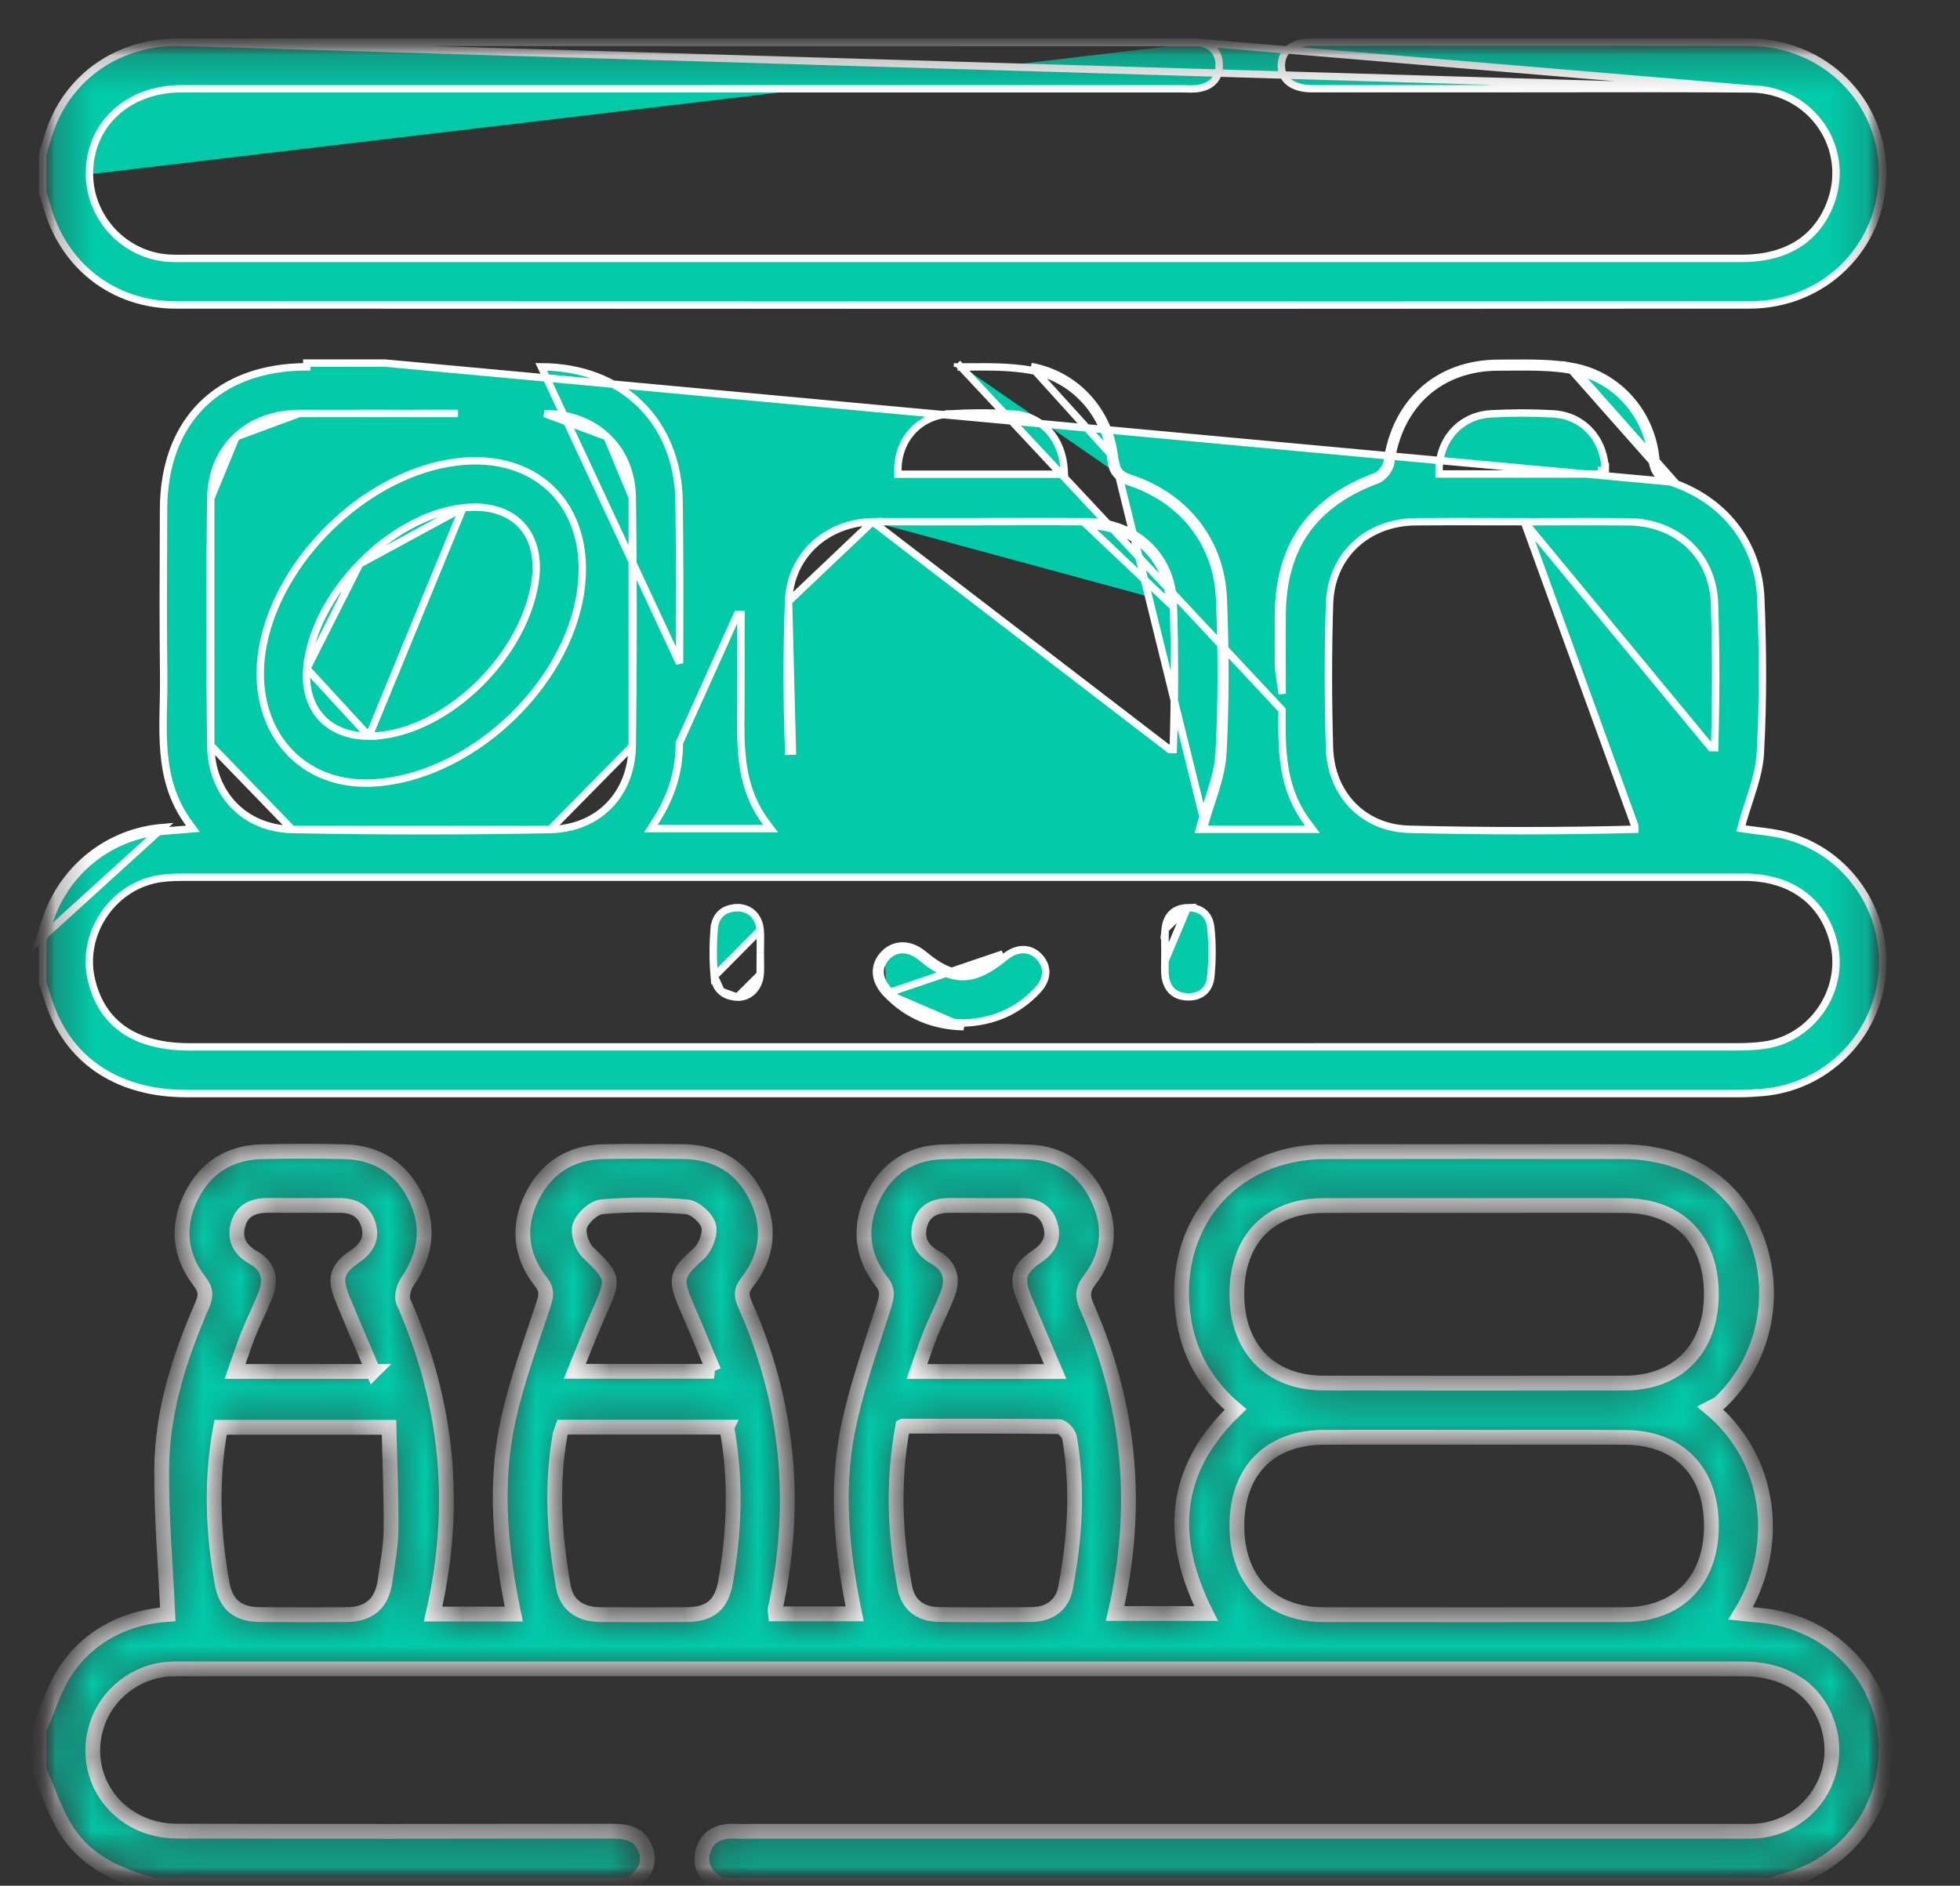 <svg width="53" height="51" viewBox="0 0 53 51" fill="none" xmlns="http://www.w3.org/2000/svg">
<rect x="0" y="0" width="53" height="51" fill="#333333" stroke="none"/>
<mask id="mask0_1_6107" style="mask-type:luminance" maskUnits="userSpaceOnUse" x="0" y="0" width="53" height="51">
<path d="M0.1 50.9V0.1H51.941V50.9H0.1Z" fill="white" stroke="white" stroke-width="0.2"/>
</mask>
<g mask="url(#mask0_1_6107)">
<mask id="mask1_1_6107" style="mask-type:luminance" maskUnits="userSpaceOnUse" x="1" y="1" width="51" height="50">
<path d="M1.149 50.895V1.136H50.908V50.895H1.149Z" fill="white" stroke="white" stroke-width="0.2"/>
</mask>
<g mask="url(#mask1_1_6107)">
<mask id="mask2_1_6107" style="mask-type:luminance" maskUnits="userSpaceOnUse" x="1" y="1" width="51" height="50">
<path d="M1.151 50.893V1.134H50.91V50.893H1.151Z" fill="white" stroke="white" stroke-width="0.2"/>
</mask>
<g mask="url(#mask2_1_6107)">
<mask id="mask3_1_6107" style="mask-type:luminance" maskUnits="userSpaceOnUse" x="1" y="1" width="51" height="50">
<path d="M1.153 50.891V1.132H50.912V50.891H1.153Z" fill="white" stroke="white" stroke-width="0.2"/>
</mask>
<g mask="url(#mask3_1_6107)">
<mask id="path-5-inside-1_1_6107" fill="white">
<path d="M1.053 46.79C1.292 46.246 1.46 45.651 1.788 45.167C2.459 44.179 3.474 43.732 4.537 43.66C4.477 42.324 4.361 41.017 4.373 39.712C4.386 38.166 4.853 36.705 5.467 35.298C5.576 35.046 5.574 34.885 5.395 34.653C4.853 33.949 4.776 33.158 5.167 32.361C5.55 31.582 6.207 31.169 7.079 31.148C7.826 31.13 8.575 31.13 9.322 31.148C10.215 31.172 10.874 31.608 11.252 32.409C11.623 33.197 11.505 33.95 11.014 34.668C10.916 34.81 10.849 35.069 10.91 35.208C12.113 37.93 12.385 40.737 11.711 43.653H13.893C13.526 41.894 13.36 40.132 13.748 38.38C13.977 37.341 14.35 36.332 14.683 35.317C14.763 35.072 14.814 34.905 14.625 34.664C14.075 33.967 13.987 33.178 14.379 32.377C14.77 31.58 15.438 31.162 16.33 31.146C17.046 31.132 17.761 31.136 18.476 31.145C19.369 31.155 20.05 31.556 20.444 32.351C20.848 33.163 20.763 33.968 20.2 34.684C20.026 34.905 20.048 35.06 20.149 35.287C21.329 37.943 21.583 40.693 20.959 43.527C20.952 43.557 20.965 43.591 20.971 43.647H23.11C22.77 41.987 22.596 40.332 22.921 38.689C23.148 37.551 23.546 36.444 23.897 35.334C23.98 35.071 24.026 34.898 23.829 34.645C23.297 33.959 23.22 33.183 23.592 32.397C23.963 31.611 24.61 31.181 25.481 31.152C26.26 31.127 27.042 31.125 27.822 31.155C28.696 31.187 29.332 31.637 29.698 32.422C30.058 33.192 29.977 33.955 29.46 34.626C29.254 34.894 29.273 35.081 29.397 35.361C30.569 38.021 30.814 40.771 30.154 43.638H32.613C31.605 41.635 31.67 39.781 33.409 38.12C32.679 37.506 32.193 36.731 32.022 35.762C31.574 33.202 33.264 31.151 35.849 31.146C38.516 31.141 41.181 31.142 43.848 31.146C45.578 31.148 46.897 31.985 47.475 33.44C48.096 34.996 47.714 36.787 46.514 37.93C46.444 37.995 46.342 38.026 46.245 38.078C47.989 39.535 48.131 41.926 47.068 43.636C47.382 43.671 47.678 43.683 47.969 43.739C49.715 44.064 50.966 45.512 51.002 47.238C51.038 48.985 49.879 50.474 48.154 50.895C48.061 50.917 47.973 50.958 47.881 50.991H19.488C19.12 50.775 18.874 50.48 19.02 50.032C19.166 49.585 19.545 49.501 19.966 49.528C20.079 49.534 20.194 49.528 20.308 49.528C29.184 49.528 38.058 49.528 46.934 49.528C47.113 49.528 47.293 49.533 47.471 49.522C48.88 49.438 49.843 48.066 49.446 46.712C49.154 45.715 48.312 45.136 47.139 45.136C33.062 45.136 18.983 45.136 4.906 45.136C4.793 45.136 4.678 45.134 4.564 45.142C3.672 45.198 2.882 45.817 2.614 46.669C2.16 48.111 3.216 49.519 4.779 49.523C8.68 49.533 12.581 49.529 16.483 49.523C16.893 49.523 17.271 49.551 17.45 50C17.632 50.458 17.347 50.726 17.048 50.988H4.175C3.23 50.749 2.354 50.361 1.809 49.52C1.484 49.013 1.3 48.418 1.053 47.863C1.053 47.506 1.053 47.147 1.053 46.79ZM39.888 38.871C38.522 38.871 37.158 38.864 35.792 38.872C34.326 38.88 33.446 39.783 33.446 41.264C33.446 42.737 34.341 43.666 35.787 43.668C38.501 43.673 41.215 43.672 43.929 43.668C45.377 43.666 46.277 42.742 46.277 41.27C46.277 39.789 45.398 38.881 43.935 38.874C42.587 38.865 41.238 38.872 39.889 38.872L39.888 38.871ZM39.883 32.603C38.517 32.603 37.152 32.598 35.787 32.604C34.325 32.611 33.445 33.518 33.446 35.001C33.446 36.468 34.346 37.401 35.791 37.405C38.505 37.411 41.219 37.411 43.933 37.405C45.38 37.401 46.276 36.468 46.276 34.997C46.276 33.519 45.392 32.611 43.929 32.604C42.58 32.596 41.231 32.603 39.883 32.603ZM24.411 38.572C24.134 40.074 24.196 41.507 24.468 42.933C24.558 43.408 24.895 43.655 25.371 43.663C26.215 43.677 27.06 43.674 27.903 43.664C28.384 43.658 28.726 43.406 28.814 42.939C29.067 41.593 29.158 40.236 28.919 38.877C28.898 38.763 28.735 38.586 28.637 38.584C27.244 38.565 25.851 38.571 24.413 38.571L24.411 38.572ZM19.653 38.597H15.217C15.187 38.682 15.156 38.741 15.144 38.804C14.901 40.181 14.99 41.553 15.235 42.916C15.324 43.408 15.684 43.66 16.227 43.667C17.006 43.674 17.785 43.673 18.563 43.667C19.204 43.662 19.513 43.406 19.623 42.767C19.86 41.401 19.913 40.029 19.652 38.599L19.653 38.597ZM5.965 38.601C5.699 40.031 5.755 41.429 6.006 42.825C6.109 43.398 6.425 43.658 7.015 43.666C7.81 43.674 8.605 43.674 9.4 43.666C9.992 43.657 10.329 43.353 10.411 42.762C10.476 42.297 10.57 41.831 10.574 41.362C10.582 40.447 10.54 39.531 10.519 38.601H5.965ZM10.093 37.092C9.791 36.38 9.514 35.747 9.253 35.106C9.034 34.564 9.113 34.312 9.587 33.988C9.899 33.776 10.081 33.515 9.963 33.125C9.847 32.742 9.558 32.6 9.179 32.6C8.545 32.6 7.912 32.604 7.277 32.599C6.883 32.595 6.553 32.707 6.438 33.115C6.326 33.51 6.488 33.805 6.847 34.007C7.253 34.236 7.346 34.59 7.183 35.008C7.041 35.37 6.863 35.718 6.718 36.079C6.59 36.398 6.487 36.724 6.357 37.091H10.094L10.093 37.092ZM19.303 37.085C19.031 36.436 18.799 35.872 18.556 35.312C18.237 34.575 18.295 34.441 18.893 33.906C19.075 33.743 19.217 33.375 19.162 33.157C19.107 32.94 18.79 32.657 18.569 32.639C17.811 32.574 17.041 32.574 16.282 32.636C16.059 32.655 15.756 32.929 15.681 33.151C15.614 33.349 15.735 33.712 15.899 33.872C16.594 34.544 16.613 34.568 16.208 35.479C15.979 35.991 15.777 36.514 15.543 37.086H19.307L19.303 37.085ZM28.533 37.092C28.233 36.382 27.955 35.747 27.694 35.106C27.474 34.565 27.553 34.311 28.028 33.988C28.339 33.776 28.521 33.515 28.403 33.126C28.287 32.743 28 32.601 27.62 32.603C26.985 32.603 26.352 32.606 25.717 32.6C25.324 32.596 24.994 32.708 24.878 33.116C24.766 33.509 24.927 33.807 25.287 34.009C25.692 34.237 25.786 34.591 25.623 35.009C25.481 35.371 25.303 35.72 25.158 36.08C25.03 36.399 24.927 36.726 24.797 37.092H28.533Z"/>
</mask>
<path d="M1.053 46.79C1.292 46.246 1.46 45.651 1.788 45.167C2.459 44.179 3.474 43.732 4.537 43.66C4.477 42.324 4.361 41.017 4.373 39.712C4.386 38.166 4.853 36.705 5.467 35.298C5.576 35.046 5.574 34.885 5.395 34.653C4.853 33.949 4.776 33.158 5.167 32.361C5.55 31.582 6.207 31.169 7.079 31.148C7.826 31.13 8.575 31.13 9.322 31.148C10.215 31.172 10.874 31.608 11.252 32.409C11.623 33.197 11.505 33.95 11.014 34.668C10.916 34.81 10.849 35.069 10.91 35.208C12.113 37.93 12.385 40.737 11.711 43.653H13.893C13.526 41.894 13.36 40.132 13.748 38.38C13.977 37.341 14.35 36.332 14.683 35.317C14.763 35.072 14.814 34.905 14.625 34.664C14.075 33.967 13.987 33.178 14.379 32.377C14.77 31.58 15.438 31.162 16.33 31.146C17.046 31.132 17.761 31.136 18.476 31.145C19.369 31.155 20.05 31.556 20.444 32.351C20.848 33.163 20.763 33.968 20.2 34.684C20.026 34.905 20.048 35.06 20.149 35.287C21.329 37.943 21.583 40.693 20.959 43.527C20.952 43.557 20.965 43.591 20.971 43.647H23.11C22.77 41.987 22.596 40.332 22.921 38.689C23.148 37.551 23.546 36.444 23.897 35.334C23.98 35.071 24.026 34.898 23.829 34.645C23.297 33.959 23.22 33.183 23.592 32.397C23.963 31.611 24.61 31.181 25.481 31.152C26.26 31.127 27.042 31.125 27.822 31.155C28.696 31.187 29.332 31.637 29.698 32.422C30.058 33.192 29.977 33.955 29.46 34.626C29.254 34.894 29.273 35.081 29.397 35.361C30.569 38.021 30.814 40.771 30.154 43.638H32.613C31.605 41.635 31.67 39.781 33.409 38.12C32.679 37.506 32.193 36.731 32.022 35.762C31.574 33.202 33.264 31.151 35.849 31.146C38.516 31.141 41.181 31.142 43.848 31.146C45.578 31.148 46.897 31.985 47.475 33.44C48.096 34.996 47.714 36.787 46.514 37.93C46.444 37.995 46.342 38.026 46.245 38.078C47.989 39.535 48.131 41.926 47.068 43.636C47.382 43.671 47.678 43.683 47.969 43.739C49.715 44.064 50.966 45.512 51.002 47.238C51.038 48.985 49.879 50.474 48.154 50.895C48.061 50.917 47.973 50.958 47.881 50.991H19.488C19.12 50.775 18.874 50.48 19.02 50.032C19.166 49.585 19.545 49.501 19.966 49.528C20.079 49.534 20.194 49.528 20.308 49.528C29.184 49.528 38.058 49.528 46.934 49.528C47.113 49.528 47.293 49.533 47.471 49.522C48.88 49.438 49.843 48.066 49.446 46.712C49.154 45.715 48.312 45.136 47.139 45.136C33.062 45.136 18.983 45.136 4.906 45.136C4.793 45.136 4.678 45.134 4.564 45.142C3.672 45.198 2.882 45.817 2.614 46.669C2.16 48.111 3.216 49.519 4.779 49.523C8.68 49.533 12.581 49.529 16.483 49.523C16.893 49.523 17.271 49.551 17.45 50C17.632 50.458 17.347 50.726 17.048 50.988H4.175C3.23 50.749 2.354 50.361 1.809 49.52C1.484 49.013 1.3 48.418 1.053 47.863C1.053 47.506 1.053 47.147 1.053 46.79ZM39.888 38.871C38.522 38.871 37.158 38.864 35.792 38.872C34.326 38.88 33.446 39.783 33.446 41.264C33.446 42.737 34.341 43.666 35.787 43.668C38.501 43.673 41.215 43.672 43.929 43.668C45.377 43.666 46.277 42.742 46.277 41.27C46.277 39.789 45.398 38.881 43.935 38.874C42.587 38.865 41.238 38.872 39.889 38.872L39.888 38.871ZM39.883 32.603C38.517 32.603 37.152 32.598 35.787 32.604C34.325 32.611 33.445 33.518 33.446 35.001C33.446 36.468 34.346 37.401 35.791 37.405C38.505 37.411 41.219 37.411 43.933 37.405C45.38 37.401 46.276 36.468 46.276 34.997C46.276 33.519 45.392 32.611 43.929 32.604C42.58 32.596 41.231 32.603 39.883 32.603ZM24.411 38.572C24.134 40.074 24.196 41.507 24.468 42.933C24.558 43.408 24.895 43.655 25.371 43.663C26.215 43.677 27.06 43.674 27.903 43.664C28.384 43.658 28.726 43.406 28.814 42.939C29.067 41.593 29.158 40.236 28.919 38.877C28.898 38.763 28.735 38.586 28.637 38.584C27.244 38.565 25.851 38.571 24.413 38.571L24.411 38.572ZM19.653 38.597H15.217C15.187 38.682 15.156 38.741 15.144 38.804C14.901 40.181 14.99 41.553 15.235 42.916C15.324 43.408 15.684 43.66 16.227 43.667C17.006 43.674 17.785 43.673 18.563 43.667C19.204 43.662 19.513 43.406 19.623 42.767C19.86 41.401 19.913 40.029 19.652 38.599L19.653 38.597ZM5.965 38.601C5.699 40.031 5.755 41.429 6.006 42.825C6.109 43.398 6.425 43.658 7.015 43.666C7.81 43.674 8.605 43.674 9.4 43.666C9.992 43.657 10.329 43.353 10.411 42.762C10.476 42.297 10.57 41.831 10.574 41.362C10.582 40.447 10.54 39.531 10.519 38.601H5.965ZM10.093 37.092C9.791 36.38 9.514 35.747 9.253 35.106C9.034 34.564 9.113 34.312 9.587 33.988C9.899 33.776 10.081 33.515 9.963 33.125C9.847 32.742 9.558 32.6 9.179 32.6C8.545 32.6 7.912 32.604 7.277 32.599C6.883 32.595 6.553 32.707 6.438 33.115C6.326 33.51 6.488 33.805 6.847 34.007C7.253 34.236 7.346 34.59 7.183 35.008C7.041 35.37 6.863 35.718 6.718 36.079C6.59 36.398 6.487 36.724 6.357 37.091H10.094L10.093 37.092ZM19.303 37.085C19.031 36.436 18.799 35.872 18.556 35.312C18.237 34.575 18.295 34.441 18.893 33.906C19.075 33.743 19.217 33.375 19.162 33.157C19.107 32.94 18.79 32.657 18.569 32.639C17.811 32.574 17.041 32.574 16.282 32.636C16.059 32.655 15.756 32.929 15.681 33.151C15.614 33.349 15.735 33.712 15.899 33.872C16.594 34.544 16.613 34.568 16.208 35.479C15.979 35.991 15.777 36.514 15.543 37.086H19.307L19.303 37.085ZM28.533 37.092C28.233 36.382 27.955 35.747 27.694 35.106C27.474 34.565 27.553 34.311 28.028 33.988C28.339 33.776 28.521 33.515 28.403 33.126C28.287 32.743 28 32.601 27.62 32.603C26.985 32.603 26.352 32.606 25.717 32.6C25.324 32.596 24.994 32.708 24.878 33.116C24.766 33.509 24.927 33.807 25.287 34.009C25.692 34.237 25.786 34.591 25.623 35.009C25.481 35.371 25.303 35.72 25.158 36.08C25.03 36.399 24.927 36.726 24.797 37.092H28.533Z" fill="#01CAA9" stroke="white" stroke-width="0.4" mask="url(#path-5-inside-1_1_6107)"/>
<path d="M20.035 18.86C20.035 18.973 20.034 19.086 20.033 19.199C20.022 20.273 20.012 21.311 20.718 22.25L20.838 22.41H20.638H17.783H17.598L17.699 22.255C18.159 21.554 18.371 20.854 18.371 20.09L19.937 16.616L20.037 16.617C20.034 17.029 20.035 17.438 20.036 17.849C20.036 18.185 20.037 18.521 20.035 18.86ZM20.035 18.86C20.035 18.86 20.035 18.86 20.035 18.86L19.935 18.859L20.035 18.86ZM25.892 9.824V9.924C25.892 9.924 25.892 9.924 25.892 9.924M25.892 9.824L34.668 19.203C34.657 20.276 34.647 21.314 35.368 22.268L35.489 22.428H35.288H32.563H32.433L32.467 22.302C32.523 22.094 32.591 21.885 32.658 21.68C32.698 21.559 32.737 21.439 32.772 21.322C32.871 21.001 32.949 20.687 32.967 20.373C33.043 18.984 33.035 17.585 32.979 16.192C32.918 14.684 31.978 13.505 30.534 13.031M25.892 9.824L25.892 9.924M25.892 9.824L25.892 9.924M25.892 9.924C25.999 9.924 26.106 9.923 26.213 9.923C26.774 9.919 27.329 9.916 27.863 10.011M27.863 10.011C29.055 10.225 29.918 11.207 30.04 12.411L30.04 12.411C30.056 12.571 30.093 12.703 30.176 12.808C30.259 12.914 30.379 12.981 30.534 13.031M27.863 10.011L27.881 9.912M27.863 10.011C27.863 10.011 27.863 10.011 27.863 10.011L27.881 9.912M30.534 13.031C30.534 13.031 30.534 13.031 30.534 13.031L30.565 12.936M30.534 13.031C30.534 13.031 30.534 13.031 30.534 13.031L30.565 12.936M30.565 12.936C30.274 12.841 30.171 12.704 30.139 12.401M30.565 12.936C32.046 13.422 33.016 14.636 33.079 16.188C33.135 17.583 33.143 18.985 33.067 20.379C33.041 20.827 32.897 21.269 32.752 21.715C32.697 21.885 32.641 22.056 32.591 22.228H32.563L30.139 12.401M30.139 12.401C30.013 11.155 29.119 10.135 27.881 9.912M30.139 12.401L27.881 9.912M40.523 9.825L40.523 9.925C39.729 9.926 39.057 10.179 38.557 10.624C38.056 11.07 37.721 11.714 37.608 12.506L37.608 12.506C37.595 12.602 37.541 12.703 37.478 12.785C37.416 12.866 37.33 12.943 37.239 12.977L37.238 12.978C36.376 13.299 35.74 13.754 35.317 14.352C34.894 14.95 34.677 15.7 34.67 16.621C34.667 17.097 34.668 17.572 34.669 18.049C34.67 18.287 34.67 18.526 34.67 18.765L34.569 18.049C34.568 17.573 34.567 17.096 34.57 16.62C34.585 14.746 35.451 13.537 37.203 12.884C37.339 12.833 37.489 12.637 37.509 12.492C37.739 10.867 38.891 9.827 40.523 9.825ZM40.523 9.825C40.631 9.825 40.74 9.824 40.849 9.824C41.407 9.82 41.97 9.816 42.513 9.912M40.523 9.825V9.925C40.633 9.925 40.742 9.924 40.852 9.924C41.41 9.92 41.962 9.916 42.495 10.011M42.513 9.912L42.495 10.011M42.513 9.912C43.75 10.134 44.645 11.155 44.773 12.398C44.804 12.701 44.903 12.84 45.197 12.936L42.513 9.912ZM42.495 10.011C43.686 10.224 44.55 11.207 44.674 12.408C44.69 12.567 44.726 12.7 44.807 12.806C44.89 12.913 45.009 12.98 45.166 13.031M42.495 10.011L45.166 13.031M45.166 13.031C46.612 13.505 47.553 14.683 47.614 16.191C47.67 17.584 47.678 18.983 47.601 20.372C47.584 20.687 47.505 21.001 47.408 21.322C47.372 21.439 47.333 21.559 47.294 21.681C47.227 21.885 47.16 22.092 47.105 22.297L47.076 22.405L47.186 22.422C47.292 22.438 47.403 22.452 47.518 22.466C47.765 22.495 48.028 22.527 48.288 22.596L48.288 22.596C49.942 23.033 51.039 24.607 50.9 26.306C50.758 28.025 49.388 29.399 47.664 29.545L47.664 29.545C47.456 29.563 47.246 29.576 47.039 29.576C44.708 29.576 42.377 29.576 40.046 29.576C28.378 29.577 16.711 29.578 5.043 29.576C3.233 29.576 1.925 28.728 1.375 27.247C1.323 27.106 1.278 26.966 1.232 26.823C1.206 26.744 1.18 26.664 1.153 26.582C1.153 26.393 1.153 26.204 1.153 26.014L1.153 26.014C1.153 25.824 1.154 25.635 1.154 25.445C1.173 25.388 1.193 25.33 1.213 25.272C1.254 25.154 1.295 25.034 1.334 24.915L1.334 24.915C1.782 23.546 2.989 22.591 4.417 22.479L4.418 22.479C4.489 22.473 4.562 22.467 4.642 22.461C4.754 22.452 4.881 22.442 5.038 22.429L5.216 22.414L5.11 22.27C4.66 21.656 4.492 21.007 4.435 20.338C4.407 20.003 4.406 19.664 4.412 19.322C4.414 19.228 4.416 19.134 4.418 19.039C4.424 18.79 4.429 18.539 4.426 18.291L4.426 18.291C4.409 16.932 4.415 15.572 4.421 14.212C4.422 14.06 4.422 13.909 4.423 13.758C4.428 12.56 4.803 11.604 5.466 10.947C6.13 10.289 7.093 9.921 8.296 9.92L8.296 9.82C9 9.82 9.705 9.819 10.41 9.819L45.166 13.031ZM23.594 14.109L23.597 14.109L23.597 14.109H23.597H23.597H23.598H23.598H23.598H23.598H23.598H23.599H23.599H23.599H23.599H23.599H23.599H23.6H23.6H23.6H23.6H23.6H23.601H23.601H23.601H23.601H23.601H23.602H23.602H23.602H23.602H23.602H23.602H23.603H23.603H23.603H23.603H23.603H23.604H23.604H23.604H23.604H23.604H23.605H23.605H23.605H23.605H23.605H23.605H23.606H23.606H23.606H23.606H23.606H23.607H23.607H23.607H23.607H23.607H23.608H23.608H23.608H23.608H23.608H23.608H23.609H23.609H23.609H23.609H23.61H23.61H23.61H23.61H23.61H23.61H23.611H23.611H23.611H23.611H23.611H23.611H23.612H23.612H23.612H23.612H23.613H23.613H23.613H23.613H23.613H23.613H23.614H23.614H23.614H23.614H23.614H23.615H23.615H23.615H23.615H23.615H23.616H23.616H23.616H23.616H23.616H23.616H23.617H23.617H23.617H23.617H23.617H23.618H23.618H23.618H23.618H23.618H23.619H23.619H23.619H23.619H23.619H23.619H23.62H23.62H23.62H23.62H23.62H23.621H23.621H23.621H23.621H23.621H23.622H23.622H23.622H23.622H23.622H23.622H23.623H23.623H23.623H23.623H23.623H23.624H23.624H23.624H23.624H23.624H23.625H23.625H23.625H23.625H23.625H23.625H23.626H23.626H23.626H23.626H23.627H23.627H23.627H23.627H23.627H23.627H23.628H23.628H23.628H23.628H23.628H23.629H23.629H23.629H23.629H23.629H23.63H23.63H23.63H23.63H23.63H23.631H23.631H23.631H23.631H23.631H23.631H23.632H23.632H23.632H23.632H23.632H23.633H23.633H23.633H23.633H23.633H23.634H23.634H23.634H23.634H23.634H23.634H23.635H23.635H23.635H23.635H23.635H23.636H23.636H23.636H23.636H23.636H23.637H23.637H23.637H23.637H23.637H23.637H23.638H23.638H23.638H23.638H23.639H23.639H23.639H23.639H23.639H23.639H23.64H23.64H23.64H23.64H23.64H23.641H23.641H23.641H23.641H23.641H23.642H23.642H23.642H23.642H23.642H23.642H23.643H23.643H23.643H23.643H23.643H23.644H23.644H23.644H23.644H23.644H23.645H23.645H23.645H23.645H23.645H23.645H23.646H23.646H23.646H23.646H23.646H23.647H23.647H23.647H23.647H23.647H23.648H23.648H23.648H23.648H23.648H23.649H23.649H23.649H23.649H23.649H23.649H23.65H23.65H23.65H23.65H23.651H23.651H23.651H23.651H23.651H23.651H23.652H23.652H23.652H23.652H23.652H23.653H23.653H23.653H23.653H23.653H23.654H23.654H23.654H23.654H23.654H23.654H23.655H23.655H23.655H23.655H23.655H23.656H23.656H23.656H23.656H23.656H23.657H23.657H23.657H23.657H23.657H23.657H23.658H23.658H23.658H23.658H23.659H23.659H23.659H23.659H23.659H23.66H23.66H23.66H23.66H23.66H23.66H23.661H23.661H23.661H23.661H23.661H23.662H23.662H23.662H23.662H23.662H23.663H23.663H23.663H23.663H23.663H23.663H23.664H23.664H23.664H23.664H23.664H23.665H23.665H23.665H23.665H23.665H23.666H23.666H23.666H23.666H23.666H23.666H23.667H23.667H23.667H23.667H23.668H23.668H23.668H23.668H23.668H23.669H23.669H23.669H23.669H23.669H23.669H23.67H23.67H23.67H23.67H23.67H23.671H23.671H23.671H23.671H23.671H23.672H23.672H23.672H23.672H23.672H23.672H23.673H23.673H23.673H23.673H23.674H23.674H23.674H23.674H23.674H23.674H23.675H23.675H23.675H23.675H23.675H23.676H23.676H23.676H23.676H23.676H23.677H23.677H23.677H23.677H23.677H23.677H23.678H23.678H23.678H23.678H23.678H23.679H23.679H23.679H23.679H23.68H23.68H23.68H23.68H23.68H23.68H23.681H23.681H23.681H23.681H23.681H23.682H23.682H23.682H23.682H23.682H23.683H23.683H23.683H23.683H23.683H23.683H23.684H23.684H23.684H23.684H23.684H23.685H23.685H23.685H23.685H23.686H23.686H23.686H23.686H23.686H23.686H23.687H23.687H23.687H23.687H23.687H23.688H23.688H23.688H23.688H23.688H23.689H23.689H23.689H23.689H23.689H23.69H23.69H23.69H23.69H23.69H23.691H23.691H23.691H23.691H23.691H23.692H23.692H23.692H23.692H23.692H23.692H23.693H23.693H23.693H23.693H23.693H23.694H23.694H23.694H23.694H23.694H23.695H23.7H23.706H23.712H23.717H23.723H23.728H23.734H23.74H23.745H23.751H23.756H23.762H23.768H23.773H23.779H23.785H23.79H23.796H23.801H23.807H23.813H23.818H23.824H23.829H23.835H23.841H23.846H23.852H23.858H23.863H23.869H23.874H23.88H23.886H23.891H23.897H23.902H23.908H23.914H23.919H23.925H23.93H23.936H23.942H23.947H23.953H23.959H23.964H23.97H23.975H23.981H23.987H23.992H23.998H24.003H24.009H24.015H24.02H24.026H24.032H24.037H24.043H24.048H24.054H24.06H24.065H24.071H24.076H24.082H24.088H24.093H24.099H24.105H24.11H24.116H24.121H24.127H24.133H24.138H24.144H24.149H24.155H24.161H24.166H24.172H24.178H24.183H24.189H24.194H24.2H24.206H24.211H24.217H24.223H24.228H24.234H24.239H24.245H24.251H24.256H24.262H24.267H24.273H24.279H24.284H24.29H24.296H24.301H24.307H24.312H24.318H24.324H24.329H24.335H24.34H24.346H24.352H24.357H24.363H24.369H24.374H24.38H24.385H24.391H24.397H24.402H24.408H24.413H24.419H24.425H24.43H24.436H24.442H24.447H24.453H24.458H24.464H24.47H24.475H24.481H24.486H24.492H24.498H24.503H24.509H24.515H24.52H24.526H24.531H24.537H24.543H24.548H24.554H24.559H24.565H24.571H24.576H24.582H24.587H24.593H24.599H24.604H24.61H24.616H24.621H24.627H24.632H24.638H24.644H24.649H24.655H24.66H24.666H24.672H24.677H24.683H24.689H24.694H24.7H24.705H24.711H24.717H24.722H24.728H24.733H24.739H24.745H24.75H24.756H24.762H24.767H24.773H24.778H24.784H24.79H24.795H24.801H24.806H24.812H24.818H24.823H24.829H24.834H24.84H24.846H24.851H24.857H24.863H24.868H24.874H24.879H24.885H24.891H24.896H24.902H24.907H24.913H24.919H24.924H24.93H24.936H24.941H24.947H24.952H24.958H24.964H24.969H24.975H24.98H24.986H24.992H24.997H25.003H25.009H25.014H25.02H25.025H25.031H25.037H25.042H25.048H25.053H25.059H25.065H25.07H25.076H25.082H25.087H25.093H25.098H25.104H25.11H25.115H25.121H25.127H25.132H25.138H25.143H25.149H25.155H25.16H25.166H25.171H25.177H25.183H25.188H25.194H25.2H25.205H25.211H25.216H25.222H25.228H25.233H25.239H25.244H25.25H25.256H25.261H25.267H25.273H25.278H25.284H25.289H25.295H25.301H25.306H25.312H25.317H25.323H25.329H25.334H25.34H25.346H25.351H25.357H25.362H25.368H25.374H25.379H25.385H25.39H25.396H25.402H25.407H25.413H25.419H25.424H25.43H25.435H25.441H25.447H25.452H25.458H25.463H25.469H25.475H25.48H25.486H25.491H25.497H25.503H25.508H25.514H25.52H25.525H25.531H25.537H25.542H25.548H25.553H25.559H25.564H25.57H25.576H25.581H25.587H25.593H25.598H25.604H25.61H25.615H25.621H25.626H25.632H25.638H25.643H25.649H25.654H25.66H25.666H25.671H25.677H25.683H25.688H25.694H25.699H25.705H25.711H25.716H25.722H25.727H25.733H25.739H25.744H25.75H25.756H25.761H25.767H25.772H25.778H25.784H25.789H25.795H25.8H25.806H25.812H25.817H25.823H25.828H25.834H25.84H25.845H25.851H25.857H25.862H25.868H25.873H25.879H25.885H25.89H25.896H25.902H25.907H25.913H25.918H25.924H25.93H25.935H25.941H25.947H25.952H25.958H25.963H25.969H25.975H25.98H25.986H25.991H25.997H26.003H26.008H26.014H26.02H26.025H26.031H26.036H26.042H26.048H26.053H26.059H26.064H26.07H26.076H26.081H26.087H26.093H26.098H26.104H26.11H26.115H26.121H26.126H26.132H26.138H26.143H26.149H26.154H26.16H26.166H26.171H26.177H26.183H26.188H26.194H26.199H26.205H26.211H26.216H26.222H26.227H26.233H26.239H26.244H26.25H26.256H26.261H26.267H26.272H26.278H26.284H26.289H26.295H26.301H26.306H26.312H26.317H26.323H26.329H26.334H26.34H26.346H26.351H26.357H26.362H26.368H26.374H26.379H26.385H26.39H26.396H26.402H26.407H26.413H26.419H26.424H26.43H26.436H26.441H26.447H26.452H26.458H26.464H26.469H26.475H26.48H26.486H26.492H26.497H26.503H26.509H26.51L26.511 14.107L26.572 14.107C26.898 14.107 27.226 14.107 27.554 14.106C28.169 14.105 28.785 14.104 29.4 14.109L29.4 14.109C30.701 14.123 31.683 15.013 31.727 16.316M23.594 14.109L31.623 20.267L31.724 20.27C31.724 20.27 31.724 20.27 31.724 20.27C31.768 18.953 31.771 17.633 31.727 16.316M23.594 14.109C22.354 14.138 21.367 15.017 21.323 16.266L23.594 14.109ZM31.727 16.316L31.627 16.32M31.727 16.316C31.727 16.316 31.727 16.316 31.727 16.316L31.627 16.32M31.627 16.32C31.585 15.074 30.65 14.223 29.399 14.209L31.627 16.32ZM41.217 14.111C41.504 14.111 41.79 14.11 42.077 14.109C42.729 14.107 43.381 14.106 44.034 14.112C45.335 14.124 46.317 15.013 46.361 16.316L46.361 16.316C46.405 17.617 46.402 18.921 46.364 20.22C46.364 20.221 46.364 20.221 46.364 20.221L46.264 20.218L41.217 14.111ZM41.217 14.111L41.216 14.109H41.155C40.864 14.109 40.572 14.108 40.281 14.108C39.613 14.106 38.945 14.104 38.279 14.111C36.978 14.123 35.996 15.016 35.952 16.317C35.91 17.618 35.912 18.922 35.95 20.222C35.985 21.469 36.855 22.397 38.108 22.428L38.111 22.328L38.108 22.428C40.14 22.479 42.174 22.479 44.206 22.428L44.204 22.328L41.217 14.111ZM8.092 11.182L8.093 11.182C8.829 11.18 9.566 11.181 10.303 11.181C10.671 11.182 11.04 11.182 11.408 11.182H11.41C11.735 11.182 12.06 11.182 12.385 11.181L8.092 11.182ZM8.092 11.182C7.403 11.186 6.808 11.412 6.383 11.815M8.092 11.182L6.383 11.815M5.699 20.159L5.699 20.158C5.672 17.931 5.669 15.704 5.699 13.477V20.159ZM5.699 20.159C5.707 20.806 5.929 21.368 6.316 21.773C6.703 22.178 7.251 22.419 7.9 22.433H7.9M5.699 20.159L7.9 22.433M7.9 22.433C10.224 22.48 12.551 22.48 14.875 22.435H14.875M7.9 22.433L14.875 22.435M14.875 22.435C15.527 22.422 16.078 22.186 16.47 21.785C16.861 21.385 17.086 20.827 17.096 20.181L17.096 20.18M14.875 22.435L17.096 20.18M17.096 20.18C17.127 17.939 17.129 15.694 17.096 13.451L17.096 13.451M17.096 20.18L17.096 13.451M17.096 13.451C17.086 12.776 16.835 12.21 16.412 11.811M17.096 13.451L16.412 11.811M25.673 11.195C24.849 11.242 24.272 11.9 24.279 12.726L24.28 12.825H24.38H28.676H28.781L28.776 12.72C28.732 11.87 28.187 11.246 27.388 11.196C26.817 11.159 26.242 11.161 25.673 11.195ZM25.673 11.195C25.673 11.195 25.673 11.195 25.673 11.195L25.678 11.295L25.672 11.195C25.673 11.195 25.673 11.195 25.673 11.195ZM6.383 11.815C5.957 12.219 5.708 12.793 5.699 13.477L6.383 11.815ZM16.412 11.811C15.989 11.413 15.402 11.188 14.727 11.184L16.412 11.811ZM14.636 9.92C15.729 9.922 16.652 10.29 17.305 10.925C17.957 11.56 18.347 12.466 18.363 13.557C18.384 15.017 18.38 16.477 18.375 17.937L14.636 9.92ZM1.054 25.429C1.075 25.366 1.097 25.302 1.119 25.238C1.159 25.121 1.2 25.003 1.239 24.884C1.699 23.476 2.941 22.495 4.409 22.379L1.054 25.429ZM2.467 26.477L2.467 26.477C2.603 27.078 2.897 27.541 3.349 27.852C3.799 28.161 4.396 28.313 5.128 28.313C19.061 28.313 32.995 28.313 46.929 28.312C47.19 28.312 47.458 28.303 47.72 28.265C49.006 28.083 49.887 26.784 49.591 25.523L49.493 25.546L49.591 25.523C49.457 24.956 49.17 24.504 48.752 24.195C48.334 23.886 47.792 23.724 47.157 23.724C42.474 23.723 37.792 23.723 33.109 23.724C30.768 23.724 28.427 23.724 26.085 23.724H26.044H26.003H25.962H25.922H25.881H25.84H25.799H25.758H25.717H25.676H25.635H25.594H25.553H25.512H25.471H25.43H25.389H25.348H25.307H25.266H25.225H25.184H25.143H25.102H25.061H25.02H24.979H24.938H24.897H24.857H24.816H24.774H24.734H24.693H24.652H24.611H24.57H24.529H24.488H24.447H24.406H24.365H24.324H24.283H24.242H24.201H24.16H24.119H24.078H24.037H23.996H23.955H23.914H23.873H23.832H23.791H23.75H23.709H23.669H23.628H23.587H23.546H23.505H23.464H23.423H23.382H23.341H23.3H23.259H23.218H23.177H23.136H23.095H23.054H23.013H22.972H22.931H22.89H22.849H22.808H22.767H22.726H22.685H22.644H22.603H22.562H22.521H22.481H22.44H22.399H22.358H22.317H22.276H22.235H22.194H22.153H22.112H22.071H22.03H21.989H21.948H21.907H21.866H21.825H21.784H21.743H21.702H21.661H21.62H21.579H21.538H21.497H21.456H21.416H21.375H21.334H21.293H21.252H21.211H21.17H21.129H21.088H21.047H21.006H20.965H20.924H20.883H20.842H20.801H20.76H20.719H20.678H20.637H20.596H20.555H20.514H20.473H20.432H20.391H20.35H20.309H20.268H20.227H20.187H20.146H20.105H20.064H20.023H19.982H19.941H19.9H19.859H19.818H19.777H19.736H19.695H19.654H19.613H19.572H19.531H19.49H19.449H19.408H19.367H19.326H19.285H19.244H19.203H19.163H19.122H19.081H19.04H18.999H18.958H18.917H18.876H18.835H18.794H18.753H18.712H18.671H18.63H18.589H18.548H18.507H18.466H18.425H18.384H18.343H18.302H18.261H18.22H18.179H18.138H18.097H18.056H18.015H17.974H17.934H17.893H17.852H17.811H17.77H17.729H17.688H17.647H17.606H17.565H17.524H17.483H17.442H17.401H17.36H17.319H17.278H17.237H17.196H17.155H17.114H17.073H17.032H16.991H16.95H16.91H16.869H16.828H16.787H16.746H16.705H16.664H16.623H16.582H16.541H16.5H16.459H16.418H16.377H16.336H16.295H16.254H16.213H16.172H16.131H16.09H16.049H16.008H15.967H15.926H15.885H15.844H15.803H15.762H15.722H15.681H15.64H15.599H15.558H15.517H15.476H15.435H15.394H15.353H15.312H15.271H15.23H15.189H15.148H15.107H15.066H15.025H14.984H14.943H14.902H14.861H14.82H14.779H14.738H14.697H14.656H14.616H14.575H14.534H14.493H14.452H14.411H14.37H14.329H14.288H14.247H14.206H14.165H14.124H14.083H14.042H14.001H13.96H13.919H13.878H13.837H13.796H13.755H13.714H13.673H13.632H13.591H13.55H13.509H13.469H13.428H13.387H13.346H13.305H13.264H13.223H13.182H13.141H13.1H13.059H13.018H12.977H12.936H12.895H12.854H12.813H12.772H12.731H12.69H12.649H12.608H12.567H12.526H12.485H12.444H12.403H12.363H12.322H12.281H12.24H12.199H12.158H12.117H12.076H12.035H11.994H11.953H11.912H11.871H11.83H11.789H11.748H11.707H11.666H11.625H11.584H11.543H11.502H11.461H11.42H11.379H11.338H11.297H11.257H11.216H11.175H11.134H11.093H11.052H11.011H10.97H10.929H10.888H10.847H10.806H10.765H10.724H10.683H10.642H10.601H10.56H10.519H10.478H10.437H10.396H10.355H10.314H10.273H10.232H10.191H10.15H10.11H10.069H10.027H9.987H9.946H9.905H9.864H9.823H9.782H9.741H9.7H9.659H9.618H9.577H9.536H9.495H9.454H9.413H9.372H9.331H9.29H9.249H9.208H9.167H9.126H9.085H9.044H9.003H8.962H8.922H8.881H8.84H8.799H8.758H8.717H8.676H8.635H8.594H8.553H8.512H8.471H8.43H8.389H8.348H8.307H8.266H8.225H8.184H8.143H8.102H8.061H8.02H7.979H7.938H7.897H7.856H7.815H7.775H7.734H7.693H7.652H7.611H7.57H7.529H7.488H7.447H7.406H7.365H7.324H7.283H7.242H7.201H7.16H7.119H7.078H7.037H6.996H6.955H6.914H6.873H6.832H6.791H6.75H6.709H6.669H6.628H6.587H6.546H6.505H6.464H6.423H6.382H6.341H6.3H6.259H6.218H6.177H6.136H6.095H6.054H6.013H5.972H5.931H5.89H5.849H5.808H5.767H5.726H5.685H5.644H5.603H5.562H5.522H5.481H5.44H5.399H5.358H5.317H5.276H5.235H5.194H5.153H5.112H5.109C4.867 23.724 4.616 23.724 4.37 23.756C3.083 23.922 2.184 25.215 2.467 26.477ZM43.309 12.819V12.723L43.409 12.722V12.72V12.62H43.403C43.333 11.813 42.774 11.233 41.982 11.192C41.429 11.162 40.872 11.161 40.317 11.192L40.317 11.192C39.494 11.238 38.916 11.886 38.913 12.719L38.913 12.819H39.013H43.309ZM21.323 16.266C21.274 17.614 21.275 18.969 21.326 20.317C21.326 20.317 21.326 20.317 21.326 20.317L21.426 20.313L21.323 16.266Z" fill="#01CAA9" stroke="white" stroke-width="0.2"/>
<path d="M4.806 1.141L4.806 1.141C3.199 1.142 1.876 2.059 1.362 3.498C1.309 3.649 1.264 3.801 1.218 3.956C1.197 4.028 1.175 4.1 1.153 4.174V4.176V4.178V4.18V4.182V4.184V4.186V4.188V4.19V4.192V4.195V4.197V4.199V4.201V4.203V4.205V4.207V4.209V4.211V4.213V4.215V4.218V4.22V4.222V4.224V4.226V4.228V4.23V4.232V4.234V4.236V4.238V4.241V4.243V4.245V4.247V4.249V4.251V4.253V4.255V4.257V4.259V4.262V4.264V4.266V4.268V4.27V4.272V4.274V4.276V4.278V4.28V4.282V4.285V4.287V4.289V4.291V4.293V4.295V4.297V4.299V4.301V4.303V4.306V4.308V4.31V4.312V4.314V4.316V4.318V4.32V4.322V4.324V4.327V4.329V4.331V4.333V4.335V4.337V4.339V4.341V4.343V4.345V4.347V4.35V4.352V4.354V4.356V4.358V4.36V4.362V4.364V4.366V4.368V4.371V4.373V4.375V4.377V4.379V4.381V4.383V4.385V4.387V4.389V4.392V4.394V4.396V4.398V4.4V4.402V4.404V4.406V4.408V4.41V4.412V4.415V4.417V4.419V4.421V4.423V4.425V4.427V4.429V4.431V4.433V4.436V4.438V4.44V4.442V4.444V4.446V4.448V4.45V4.452V4.454V4.457V4.459V4.461V4.463V4.465V4.467V4.469V4.471V4.473V4.475V4.478V4.48V4.482V4.484V4.486V4.488V4.49V4.492V4.494V4.496V4.499V4.501V4.503V4.505V4.507V4.509V4.511V4.513V4.515V4.517V4.52V4.522V4.524V4.526V4.528V4.53V4.532V4.534V4.536V4.538V4.541V4.543V4.545V4.547V4.549V4.551V4.553V4.555V4.557V4.559V4.562V4.564V4.566V4.568V4.57V4.572V4.574V4.576V4.578V4.58V4.583V4.585V4.587V4.589V4.591V4.593V4.595V4.597V4.599V4.601V4.604V4.606V4.608V4.61V4.612V4.614V4.616V4.618V4.62V4.622V4.625V4.627V4.629V4.631V4.633V4.635V4.637V4.639V4.641V4.643V4.646V4.648V4.65V4.652V4.654V4.656V4.658V4.66V4.662V4.665V4.667V4.669V4.671V4.673V4.675V4.677V4.679V4.681V4.683V4.686V4.688V4.69V4.692V4.694V4.696V4.698V4.7V4.702V4.704V4.707V4.709V4.711V4.713V4.715V4.717V4.719V4.721V4.723V4.725V4.728V4.73V4.732V4.734V4.736V4.738V4.74V4.742V4.744V4.746V4.749V4.751V4.753V4.755V4.757V4.759V4.761V4.763V4.765V4.767V4.77V4.772V4.774V4.776V4.778V4.78V4.782V4.784V4.786V4.788V4.791V4.793V4.795V4.797V4.799V4.801V4.803V4.805V4.807V4.809V4.812V4.814V4.816V4.818V4.82V4.822V4.824V4.826V4.828V4.83V4.833V4.835V4.837V4.839V4.841V4.843V4.845V4.847V4.849V4.851V4.854V4.856V4.858V4.86V4.862V4.864V4.866V4.868V4.87V4.872V4.875V4.877V4.879V4.881V4.883V4.885V4.887V4.889V4.891V4.893V4.896V4.898V4.9V4.902V4.904V4.906V4.908V4.91V4.912V4.914V4.917V4.919V4.921V4.923V4.925V4.927V4.929V4.931V4.933V4.935V4.938V4.94V4.942V4.944V4.946V4.948V4.95V4.952V4.954V4.956V4.959V4.961V4.963V4.965V4.967V4.969V4.971V4.973V4.975V4.977V4.98V4.982V4.984V4.986V4.988V4.99V4.992V4.994V4.996V4.998V5V5.003V5.005V5.007V5.009V5.011V5.013V5.015V5.017V5.019V5.021V5.024V5.026V5.028V5.03V5.032V5.034V5.036V5.038V5.04V5.042V5.045V5.047V5.049V5.051V5.053V5.055V5.057V5.059V5.061V5.063V5.066V5.068V5.07V5.072V5.074V5.076V5.078V5.08V5.082V5.084V5.086V5.089V5.091V5.093V5.095V5.097V5.099V5.101V5.103V5.105V5.107V5.11V5.112V5.114V5.116V5.118V5.12V5.122V5.124V5.126V5.128V5.13V5.133V5.135V5.137V5.139V5.141V5.143V5.145V5.147V5.149V5.151V5.154V5.156V5.158V5.16V5.162V5.164V5.166V5.168V5.17V5.172V5.174V5.177V5.179V5.181V5.183V5.185V5.187V5.189V5.191V5.193V5.195V5.197V5.2V5.202V5.204V5.206V5.208V5.21V5.212V5.214V5.216V5.217C1.163 5.248 1.174 5.28 1.185 5.313C1.209 5.382 1.233 5.454 1.253 5.523L1.254 5.525L1.254 5.525C1.687 7.171 3.05 8.248 4.76 8.248H4.76C18.939 8.253 33.119 8.256 47.299 8.248C49.335 8.247 50.912 6.668 50.909 4.688C50.907 2.713 49.324 1.146 47.285 1.141L47.286 1.041L47.285 1.141C44.287 1.133 41.289 1.134 38.29 1.136C37.354 1.137 36.417 1.137 35.481 1.138C35.206 1.138 35.001 1.2 34.866 1.303C34.734 1.404 34.658 1.552 34.65 1.747L34.65 1.747C34.643 1.949 34.715 2.107 34.849 2.217C34.986 2.329 35.198 2.399 35.481 2.399H35.481C36.489 2.4 37.497 2.4 38.505 2.399C39.009 2.399 39.513 2.399 40.017 2.399C40.73 2.399 41.444 2.398 42.158 2.397C43.883 2.394 45.609 2.392 47.335 2.404L4.806 1.141ZM4.806 1.141C8.222 1.137 11.639 1.137 15.055 1.137C16.029 1.137 17.003 1.138 17.977 1.138H18.005H18.032H18.059H18.087H18.114H18.142H18.169H18.196H18.224H18.251H18.278H18.306H18.333H18.36H18.388H18.415H18.442H18.47H18.497H18.524H18.552H18.579H18.606H18.634H18.661H18.688H18.716H18.743H18.77H18.798H18.825H18.852H18.88H18.907H18.934H18.962H18.989H19.017H19.044H19.071H19.099H19.126H19.153H19.181H19.208H19.235H19.263H19.29H19.317H19.345H19.372H19.399H19.427H19.454H19.481H19.509H19.536H19.564H19.591H19.618H19.645H19.673H19.7H19.727H19.755H19.782H19.81H19.837H19.864H19.892H19.919H19.946H19.974H20.001H20.028H20.056H20.083H20.11H20.138H20.165H20.192H20.22H20.247H20.274H20.302H20.329H20.357H20.384H20.411H20.439H20.466H20.493H20.52H20.548H20.575H20.602H20.63H20.657H20.685H20.712H20.739H20.767H20.794H20.821H20.849H20.876H20.903H20.931H20.958H20.985H21.013H21.04H21.067H21.095H21.122H21.149H21.177H21.204H21.232H21.259H21.286H21.314H21.341H21.368H21.395H21.423H21.45H21.478H21.505H21.532H21.56H21.587H21.614H21.642H21.669H21.696H21.724H21.751H21.778H21.806H21.833H21.86H21.888H21.915H21.942H21.97H21.997H22.024H22.052H22.079H22.107H22.134H22.161H22.189H22.216H22.243H22.27H22.298H22.325H22.353H22.38H22.407H22.435H22.462H22.489H22.517H22.544H22.571H22.599H22.626H22.653H22.681H22.708H22.735H22.763H22.79H22.817H22.845H22.872H22.899H22.927H22.954H22.982H23.009H23.036H23.064H23.091H23.118H23.145H23.173H23.2H23.228H23.255H23.282H23.31H23.337H23.364H23.392H23.419H23.446H23.474H23.501H23.528H23.556H23.583H23.61H23.638H23.665H23.692H23.72H23.747H23.774H23.802H23.829H23.857H23.884H23.911H23.939H23.966H23.993H24.02H24.048H24.075H24.103H24.13H24.157H24.185H24.212H24.239H24.267H24.294H24.321H24.349H24.376H24.403H24.431H24.458H24.485H24.513H24.54H24.567H24.595H24.622H24.649H24.677H24.704H24.732H24.759H24.786H24.814H24.841H24.868H24.896H24.923H24.95H24.978H25.005H25.032H25.06H25.087H25.114H25.142H25.169H25.196H25.224H25.251H25.278H25.306H25.333H25.36H25.388H25.415H25.442H25.47H25.497H25.524H25.552H25.579H25.607H25.634H25.661H25.689H25.716H25.743H25.771H25.798H25.825H25.853H25.88H25.907H25.935H25.962H25.989H26.017H26.044H26.071H26.099H26.126H26.153H26.181H26.208H26.235H26.263H26.29H26.317H26.345H26.372H26.399H26.427H26.454H26.482H26.509H26.536H26.564H26.591H26.618H26.646H26.673H26.7H26.728H26.755H26.782H26.81H26.837H26.864H26.892H26.919H26.946H26.974H27.001H27.029H27.056H27.083H27.11H27.138H27.165H27.192H27.22H27.247H27.275H27.302H27.329H27.357H27.384H27.411H27.439H27.466H27.493H27.521H27.548H27.575H27.603H27.63H27.657H27.685H27.712H27.739H27.767H27.794H27.822H27.849H27.876H27.904H27.931H27.958H27.986H28.013H28.04H28.068H28.095H28.122H28.15H28.177H28.204H28.232H28.259H28.286H28.314H28.341H28.368H28.396H28.423H28.451H28.478H28.505H28.532H28.56H28.587H28.615H28.642H28.669H28.697H28.724H28.751H28.779H28.806H28.833H28.861H28.888H28.915H28.943H28.97H28.997H29.025H29.052H29.079H29.107H29.134H29.162H29.189H29.216H29.244H29.271H29.298H29.326H29.353H29.38H29.408H29.435H29.462H29.49H29.517H29.544H29.572H29.599H29.626H29.654H29.681H29.709H29.736H29.763H29.791H29.818H29.845H29.873H29.9H29.927H29.955H29.982H30.009H30.037H30.064H30.091H30.119H30.146H30.173H30.201H30.228H30.255H30.283H30.31H30.337H30.365H30.392H30.419H30.447H30.474H30.502H30.529H30.556H30.584H30.611H30.638H30.666H30.693H30.72H30.748H30.775H30.802H30.83H30.857H30.884H30.912H30.939H30.966H30.994H31.021H31.049H31.076H31.103H31.131H31.158H31.185H31.213H31.24H31.267H31.295H31.322H31.349H31.377H31.404H31.431H31.459H31.486H31.514H31.541H31.568H31.596H31.623H31.65H31.678H31.705H31.732H31.76H31.787H31.814H31.842H31.869H31.896H31.924H31.951H31.979C32.028 1.138 32.074 1.136 32.118 1.135C32.236 1.132 32.34 1.129 32.444 1.151M4.806 1.141L32.444 1.151M32.444 1.151C32.617 1.189 32.746 1.259 32.832 1.358C32.917 1.455 32.968 1.589 32.968 1.769C32.968 1.949 32.917 2.083 32.832 2.18C32.746 2.278 32.617 2.349 32.444 2.385C32.368 2.401 32.288 2.406 32.201 2.405C32.159 2.405 32.117 2.404 32.073 2.403L32.068 2.402C32.023 2.401 31.977 2.4 31.931 2.4H31.878H31.825H31.772H31.72H31.667H31.614H31.561H31.508H31.456H31.403H31.35H31.297H31.244H31.192H31.139H31.086H31.033H30.98H30.928H30.875H30.822H30.769H30.716H30.664H30.611H30.558H30.505H30.453H30.4H30.347H30.294H30.241H30.189H30.136H30.083H30.03H29.977H29.925H29.872H29.819H29.766H29.713H29.661H29.608H29.555H29.502H29.45H29.397H29.344H29.291H29.238H29.186H29.133H29.08H29.027H28.974H28.922H28.869H28.816H28.763H28.71H28.658H28.605H28.552H28.499H28.447H28.394H28.341H28.288H28.235H28.183H28.13H28.077H28.024H27.971H27.919H27.866H27.813H27.76H27.708H27.655H27.602H27.549H27.496H27.444H27.391H27.338H27.285H27.233H27.18H27.127H27.074H27.021H26.969H26.916H26.863H26.81H26.757H26.705H26.652H26.599H26.546H26.494H26.441H26.388H26.335H26.282H26.23H26.177H26.124H26.071H26.018H25.966H25.913H25.86H25.807H25.755H25.702H25.649H25.596H25.543H25.491H25.438H25.385H25.332H25.279H25.227H25.174H25.121H25.068H25.015H24.963H24.91H24.857H24.804H24.752H24.699H24.646H24.593H24.54H24.488H24.435H24.382H24.329H24.276H24.224H24.171H24.118H24.065H24.012H23.96H23.907H23.854H23.801H23.749H23.696H23.643H23.59H23.538H23.485H23.432H23.379H23.326H23.273H23.221H23.168H23.115H23.062H23.01H22.957H22.904H22.851H22.799H22.746H22.693H22.64H22.587H22.535H22.482H22.429H22.376H22.323H22.271H22.218H22.165H22.112H22.059H22.007H21.954H21.901H21.848H21.796H21.743H21.69H21.637H21.584H21.532H21.479H21.426H21.373H21.32H21.268H21.215H21.162H21.109H21.056H21.004H20.951H20.898H20.845H20.793H20.74H20.687H20.634H20.581H20.529H20.476H20.423H20.37H20.318H20.265H20.212H20.159H20.106H20.054H20.001H19.948H19.895H19.843H19.79H19.737H19.684H19.631H19.579H19.526H19.473H19.42H19.367H19.315H19.262H19.209H19.156H19.104H19.051H18.998H18.945H18.892H18.84H18.787H18.734H18.681H18.628H18.576H18.523H18.47H18.417H18.364H18.312H18.259H18.206H18.153H18.101H18.048H17.995H17.942H17.89H17.837H17.784H17.731H17.678H17.626H17.573H17.52H17.467H17.414H17.362H17.309H17.256H17.203H17.151H17.098H17.045H16.992H16.939H16.887H16.834H16.781H16.728H16.675H16.623H16.57H16.517H16.464H16.412H16.359H16.306H16.253H16.2H16.148H16.095H16.042H15.989H15.937H15.884H15.831H15.778H15.725H15.672H15.62H15.567H15.514H15.461H15.409H15.356H15.303H15.25H15.197H15.145H15.092H15.039H14.986H14.934H14.881H14.828H14.775H14.722H14.67H14.617H14.564H14.511H14.459H14.406H14.353H14.3H14.247H14.195H14.142H14.089H14.036H13.983H13.931H13.878H13.825H13.772H13.72H13.667H13.614H13.561H13.508H13.456H13.403H13.35H13.297H13.245H13.192H13.139H13.086H13.033H12.981H12.928H12.875H12.822H12.769H12.717H12.664H12.611H12.558H12.505H12.453H12.4H12.347H12.294H12.242H12.189H12.136H12.083H12.03H11.978H11.925H11.872H11.819H11.767H11.714H11.661H11.608H11.555H11.503H11.45H11.397H11.344H11.291H11.239H11.186H11.133H11.08H11.028H10.975H10.922H10.869H10.816H10.764H10.711H10.658H10.605H10.553H10.5H10.447H10.394H10.341H10.289H10.236H10.183H10.13H10.078H10.025H9.972H9.919H9.866H9.814H9.761H9.708H9.655H9.602H9.55H9.497H9.444H9.391H9.339H9.286H9.233H9.18H9.127H9.075H9.022H8.969H8.916H8.864H8.811H8.758H8.705H8.652H8.6H8.547H8.494H8.441H8.388H8.336H8.283H8.23H8.177H8.125H8.072H8.019H7.966H7.913H7.861H7.808H7.755H7.702H7.649H7.597H7.544H7.491H7.438H7.386H7.333H7.28H7.227H7.174H7.122H7.069H7.016H6.963H6.911H6.858H6.805H6.752H6.699H6.647H6.594H6.541H6.488H6.435H6.383H6.33H6.277H6.224H6.172H6.119H6.066H6.013H5.96H5.908H5.855H5.802H5.749H5.697H5.644H5.591H5.538H5.485H5.433H5.38H5.327H5.274H5.221H5.169H5.116H5.063H5.01H4.958H4.905C3.459 2.4 2.408 3.368 2.419 4.713M32.444 1.151L47.335 2.404C48.989 2.415 50.082 4.025 49.481 5.536L49.388 5.5L49.481 5.536C49.292 6.011 48.992 6.377 48.587 6.622C48.182 6.867 47.68 6.989 47.092 6.989H47.01H46.928H46.846H46.763H46.681H46.599H46.517H46.434H46.352H46.27H46.188H46.105H46.023H45.941H45.859H45.777H45.694H45.612H45.53H45.448H45.365H45.283H45.201H45.119H45.037H44.954H44.872H44.79H44.708H44.625H44.543H44.461H44.379H44.297H44.214H44.132H44.05H43.968H43.885H43.803H43.721H43.639H43.556H43.474H43.392H43.31H43.228H43.145H43.063H42.981H42.899H42.816H42.734H42.652H42.57H42.487H42.405H42.323H42.241H42.159H42.076H41.994H41.912H41.83H41.748H41.665H41.583H41.501H41.419H41.336H41.254H41.172H41.09H41.008H40.925H40.843H40.761H40.678H40.596H40.514H40.432H40.35H40.267H40.185H40.103H40.021H39.938H39.856H39.774H39.692H39.61H39.527H39.445H39.363H39.281H39.199H39.116H39.034H38.952H38.87H38.787H38.705H38.623H38.541H38.458H38.376H38.294H38.212H38.13H38.047H37.965H37.883H37.801H37.718H37.636H37.554H37.472H37.389H37.307H37.225H37.143H37.061H36.978H36.896H36.814H36.732H36.649H36.567H36.485H36.403H36.321H36.238H36.156H36.074H35.992H35.909H35.827H35.745H35.663H35.581H35.498H35.416H35.334H35.252H35.169H35.087H35.005H34.923H34.84H34.758H34.676H34.594H34.512H34.429H34.347H34.265H34.183H34.1H34.018H33.936H33.854H33.772H33.689H33.607H33.525H33.443H33.36H33.278H33.196H33.114H33.032H32.949H32.867H32.785H32.703H32.62H32.538H32.456H32.374H32.291H32.209H32.127H32.045H31.962H31.88H31.798H31.716H31.634H31.551H31.469H31.387H31.305H31.223H31.14H31.058H30.976H30.894H30.811H30.729H30.647H30.565H30.482H30.4H30.318H30.236H30.154H30.071H29.989H29.907H29.825H29.742H29.66H29.578H29.496H29.413H29.331H29.249H29.167H29.085H29.002H28.92H28.838H28.756H28.674H28.591H28.509H28.427H28.345H28.262H28.18H28.098H28.016H27.933H27.851H27.769H27.687H27.605H27.522H27.44H27.358H27.276H27.193H27.111H27.029H26.947H26.864H26.782H26.7H26.618H26.536H26.453H26.371H26.289H26.207H26.124H26.042H25.96H25.878H25.796H25.713H25.631H25.549H25.467H25.384H25.302H25.22H25.138H25.055H24.973H24.891H24.809H24.727H24.644H24.562H24.48H24.398H24.315H24.233H24.151H24.069H23.986H23.904H23.822H23.74H23.658H23.575H23.493H23.411H23.329H23.247H23.164H23.082H23H22.918H22.835H22.753H22.671H22.589H22.506H22.424H22.342H22.26H22.178H22.095H22.013H21.931H21.849H21.766H21.684H21.602H21.52H21.438H21.355H21.273H21.191H21.109H21.026H20.944H20.862H20.78H20.698H20.615H20.533H20.451H20.369H20.286H20.204H20.122H20.04H19.957H19.875H19.793H19.711H19.628H19.546H19.464H19.382H19.3H19.217H19.135H19.053H18.971H18.889H18.806H18.724H18.642H18.56H18.477H18.395H18.313H18.231H18.148H18.066H17.984H17.902H17.82H17.737H17.655H17.573H17.491H17.408H17.326H17.244H17.162H17.079H16.997H16.915H16.833H16.751H16.668H16.586H16.504H16.422H16.34H16.257H16.175H16.093H16.011H15.928H15.846H15.764H15.682H15.599H15.517H15.435H15.353H15.271H15.188H15.106H15.024H14.942H14.859H14.777H14.695H14.613H14.53H14.448H14.366H14.284H14.202H14.119H14.037H13.955H13.873H13.79H13.708H13.626H13.544H13.461H13.379H13.297H13.215H13.133H13.05H12.968H12.886H12.804H12.722H12.639H12.557H12.475H12.393H12.31H12.228H12.146H12.064H11.982H11.899H11.817H11.735H11.652H11.57H11.488H11.406H11.324H11.241H11.159H11.077H10.995H10.912H10.83H10.748H10.666H10.584H10.501H10.419H10.337H10.255H10.172H10.09H10.008H9.926H9.844H9.761H9.679H9.597H9.515H9.432H9.35H9.268H9.186H9.104H9.021H8.939H8.857H8.775H8.692H8.61H8.528H8.446H8.363H8.281H8.199H8.117H8.035H7.952H7.87H7.788H7.706H7.623H7.541H7.459H7.377H7.295H7.212H7.13H7.048H6.966H6.883H6.801H6.719H6.637H6.554H6.472H6.39H6.308H6.226H6.143H6.061H5.979H5.897H5.814H5.732H5.65H5.568H5.486H5.403H5.321H5.239H5.157H5.074H4.992C4.961 6.989 4.929 6.989 4.897 6.989C4.783 6.99 4.663 6.991 4.546 6.982L4.546 6.982C3.362 6.896 2.427 5.897 2.419 4.713M2.419 4.713C2.419 4.713 2.419 4.713 2.419 4.713L2.519 4.713L2.419 4.713C2.419 4.713 2.419 4.713 2.419 4.713Z" fill="#01CAA9" stroke="white" stroke-width="0.2"/>
<path d="M23.92 25.789L23.99 25.86C24.114 25.738 24.262 25.681 24.417 25.684C24.573 25.687 24.744 25.752 24.907 25.887C25.316 26.229 25.669 26.416 26.036 26.414C26.403 26.412 26.76 26.223 27.179 25.879C27.342 25.745 27.512 25.683 27.668 25.683C27.823 25.682 27.971 25.743 28.093 25.869L28.093 25.869C28.221 26.002 28.28 26.152 28.277 26.303C28.273 26.454 28.206 26.619 28.059 26.777L28.059 26.777C27.525 27.353 26.857 27.635 26.072 27.668L26.057 27.668C25.264 27.65 24.587 27.373 24.041 26.8L24.041 26.8C23.881 26.632 23.806 26.461 23.8 26.304C23.794 26.149 23.854 25.996 23.991 25.86L23.92 25.789ZM23.92 25.789C23.613 26.094 23.623 26.508 23.969 26.869M23.92 25.789C24.204 25.508 24.616 25.516 24.971 25.81C25.779 26.485 26.288 26.482 27.115 25.802L23.969 26.869M23.969 26.869C24.534 27.463 25.238 27.749 26.055 27.768L23.969 26.869ZM23.969 26.869L23.969 26.869L23.969 26.869Z" fill="#01CAA9" stroke="white" stroke-width="0.2"/>
<path d="M20.556 26.352L20.556 26.352C20.566 26.223 20.564 26.096 20.561 25.964C20.56 25.904 20.559 25.842 20.559 25.779L20.556 26.352ZM20.556 26.352C20.526 26.726 20.255 26.984 19.938 26.968L19.938 26.968M20.556 26.352L19.938 26.968M19.938 26.968C19.752 26.96 19.605 26.904 19.501 26.811M19.938 26.968L19.501 26.811M20.556 25.154L20.556 25.153C20.527 24.781 20.266 24.541 19.933 24.549L19.93 24.449L19.933 24.549C19.741 24.555 19.596 24.611 19.496 24.703C19.396 24.794 19.33 24.93 19.314 25.111L19.214 25.102L19.314 25.111C19.276 25.539 19.277 25.976 19.314 26.405L20.556 25.154ZM20.556 25.154C20.567 25.294 20.564 25.431 20.561 25.574M20.556 25.154L20.561 25.574M19.501 26.811C19.398 26.72 19.329 26.586 19.314 26.405L19.501 26.811ZM20.561 25.574C20.56 25.64 20.559 25.708 20.559 25.777L20.561 25.574Z" fill="#01CAA9" stroke="white" stroke-width="0.2"/>
<path d="M31.497 25.995C31.494 26.125 31.492 26.249 31.505 26.375L31.405 26.385L31.505 26.375C31.523 26.563 31.59 26.704 31.688 26.8C31.786 26.895 31.925 26.953 32.107 26.96C32.291 26.967 32.439 26.917 32.545 26.827C32.65 26.737 32.722 26.602 32.74 26.422L32.74 26.422C32.785 25.978 32.788 25.524 32.74 25.083L32.74 25.083C32.721 24.904 32.651 24.77 32.548 24.681C32.444 24.593 32.297 24.542 32.106 24.55L31.497 25.995ZM31.497 25.995L31.502 26.001V25.754C31.502 25.683 31.5 25.614 31.498 25.548C31.495 25.405 31.491 25.27 31.506 25.133M31.497 25.995L31.506 25.133M31.506 25.133C31.526 24.945 31.589 24.805 31.685 24.71C31.78 24.616 31.917 24.557 32.106 24.55L31.506 25.133Z" fill="#01CAA9" stroke="white" stroke-width="0.2"/>
<path d="M9.976 19.909H9.976C9.433 19.91 8.987 19.733 8.689 19.409C8.39 19.085 8.251 18.626 8.296 18.084L9.976 19.909ZM9.976 19.909C10.953 19.907 11.985 19.397 12.813 18.636C13.642 17.873 14.281 16.848 14.46 15.795C14.574 15.124 14.44 14.566 14.09 14.194C13.74 13.822 13.192 13.657 12.52 13.734L12.52 13.734M9.976 19.909L12.52 13.734M12.52 13.734C11.522 13.85 10.507 14.446 9.725 15.252M12.52 13.734L9.725 15.252M9.725 15.252C8.942 16.058 8.378 17.087 8.296 18.084L9.725 15.252ZM12.1 12.531L12.1 12.531C13.276 12.319 14.256 12.604 14.901 13.222C15.546 13.84 15.869 14.806 15.703 15.986C15.519 17.288 14.76 18.557 13.716 19.516C12.672 20.475 11.351 21.117 10.052 21.177C9.022 21.224 8.182 20.82 7.653 20.138C7.123 19.456 6.899 18.485 7.124 17.39C7.359 16.25 8.028 15.138 8.928 14.258C9.829 13.378 10.956 12.737 12.1 12.531Z" fill="#01CAA9" stroke="white" stroke-width="0.2"/>
</g>
</g>
</g>
</g>
</svg>
